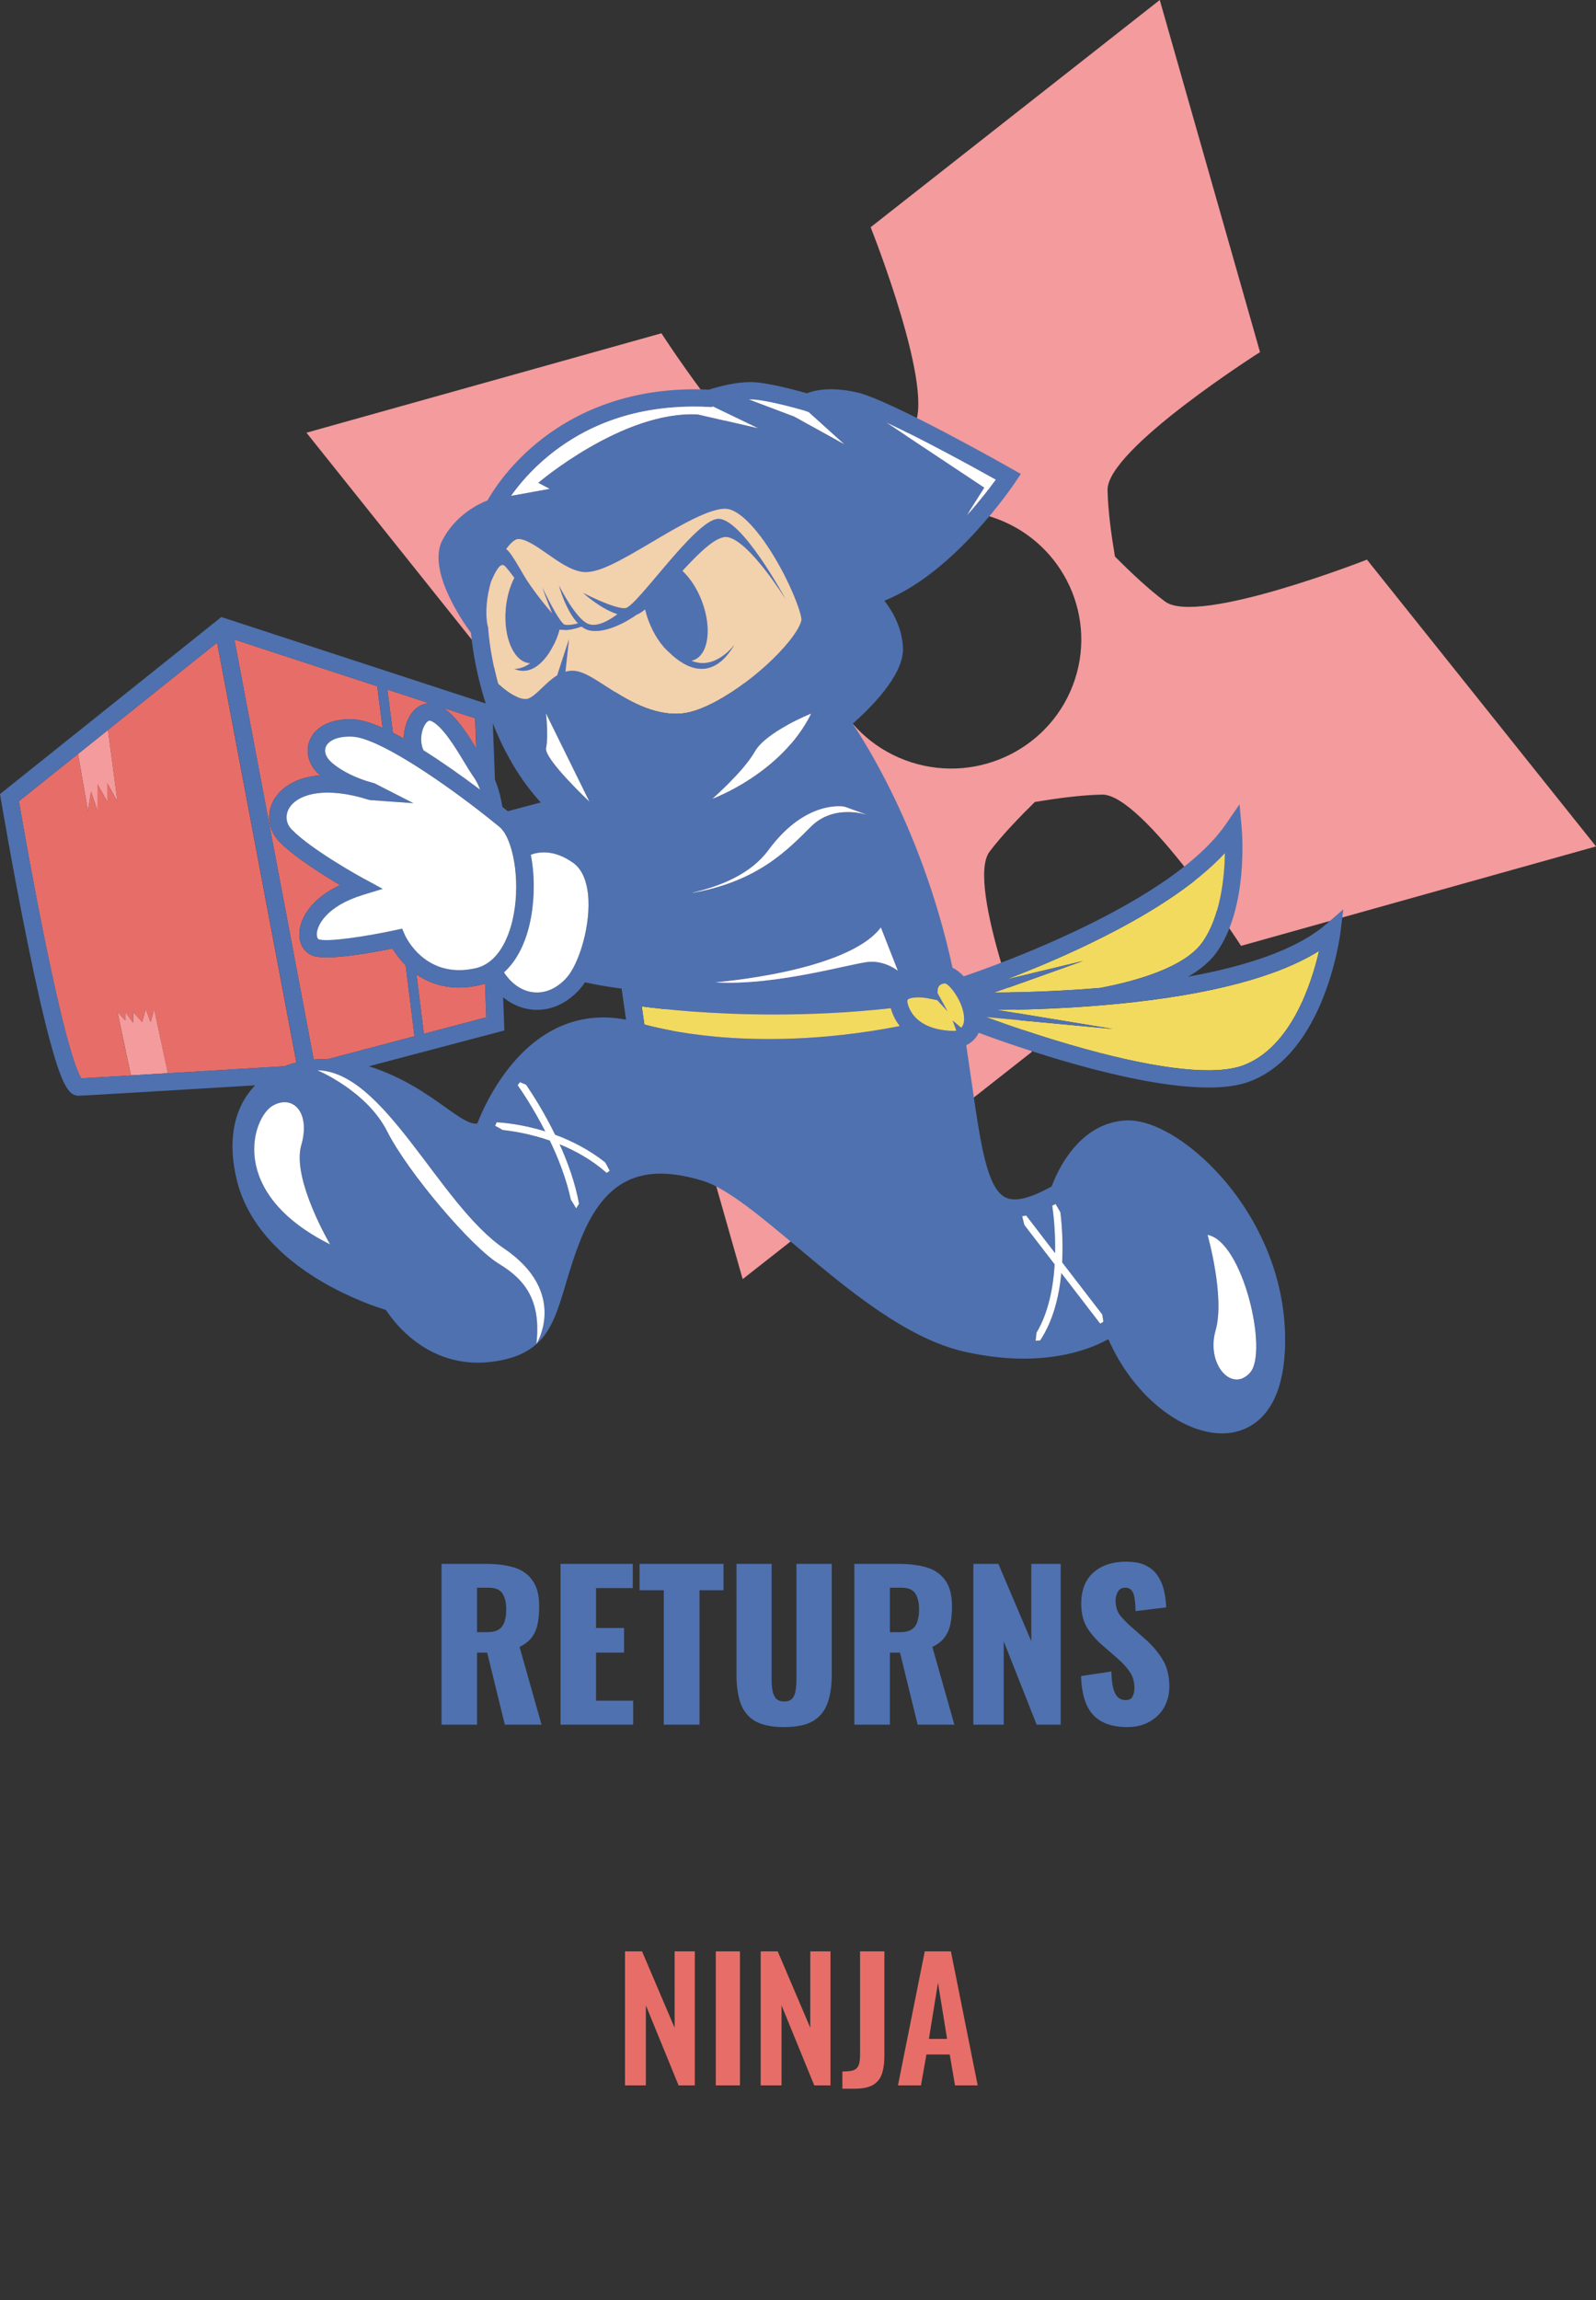 <svg width="193" height="278" viewBox="0 0 193 278" fill="none" xmlns="http://www.w3.org/2000/svg">
<rect x="0" y="0" width="193" height="278" fill="#333333" stroke="none"/>
<g clip-path="url(#clip0_225_851)">
<path d="M125.151 96.931C127.617 96.52 130.744 96.087 133.269 96.043C138.231 95.954 150.075 114.324 150.075 114.324L193.003 102.306L165.302 67.642C165.302 67.642 144.854 75.659 140.884 72.704C138.865 71.203 136.586 69.037 134.829 67.271C134.414 64.826 133.977 61.726 133.934 59.223C133.843 54.303 152.372 42.56 152.372 42.56L140.247 0L105.284 27.464C105.284 27.464 113.37 47.737 110.39 51.673C108.876 53.675 106.691 55.934 104.909 57.676C102.444 58.087 99.317 58.52 96.792 58.564C91.829 58.653 79.986 40.283 79.986 40.283L37.058 52.301L64.759 86.965C64.759 86.965 85.207 78.948 89.177 81.903C91.196 83.404 93.474 85.57 95.231 87.336C95.646 89.781 96.083 92.881 96.127 95.384C96.218 100.304 77.689 112.047 77.689 112.047L89.81 154.607L124.774 127.143C124.774 127.143 116.688 106.87 119.668 102.934C121.182 100.932 123.366 98.674 125.148 96.931H125.151ZM110.193 92.135C101.932 89.487 97.4 80.699 100.072 72.506C102.743 64.316 111.607 59.823 119.871 62.472C128.132 65.12 132.663 73.908 129.992 82.101C127.32 90.291 118.457 94.784 110.193 92.135Z" fill="#F39B9D"/>
<path d="M13.052 88.237L9.428 91.136L10.639 98.064L11.004 95.681L11.806 98.064V94.815L12.97 96.907V94.67L14.21 96.907L13.058 88.234L13.052 88.237ZM18.644 121.954L18.207 123.541L17.624 121.954L17.187 123.541L16.095 122.313V123.613L15.149 122.313V123.325L14.203 122.313L15.826 129.984C17.196 129.903 18.713 129.813 20.302 129.717L18.647 121.954H18.644Z" fill="#F39B9D"/>
<path d="M96.92 74.814C96.754 73.533 95.422 70.25 93.562 67.184C91.496 63.777 89.38 61.652 87.9 61.5C85.965 61.299 82.005 63.641 78.825 65.526C75.092 67.735 72.614 69.143 70.835 69.143C70.692 69.143 70.554 69.133 70.417 69.115C69.028 68.923 67.611 67.933 66.241 66.974C64.934 66.058 63.451 65.021 62.552 65.164C62.293 65.204 61.797 65.544 61.204 66.361C61.635 66.683 62.14 67.475 62.899 68.778C63.017 68.979 63.139 69.192 63.27 69.418C64.2 71.024 65.717 72.908 66.794 74.174C66.207 72.754 65.586 71.015 65.586 71.015C65.586 71.015 67.652 75.359 68.304 75.507C68.754 75.609 69.484 75.455 69.902 75.347C68.395 73.796 67.599 70.764 67.599 70.764C67.599 70.764 69.562 74.759 71.126 75.408C72.28 75.888 73.9 74.82 74.668 74.233C72.564 73.558 70.52 71.664 70.52 71.664C70.52 71.664 74.246 73.611 75.607 73.512C75.978 73.484 76.759 72.701 77.757 71.569C78.653 70.55 79.721 69.254 80.825 67.967C82.998 65.436 85.304 62.945 86.689 62.728C89.561 62.28 94.997 72.413 94.997 72.413C94.997 72.413 90.665 65.424 88.01 64.925C86.696 64.678 84.608 66.742 82.523 69.003C83.45 69.857 84.302 71.141 84.886 72.686C86.115 75.941 85.675 79.118 83.896 79.777C83.803 79.811 83.706 79.839 83.609 79.858C86.524 81.105 88.824 77.909 88.824 77.909C86.068 82.612 82.81 80.668 80.984 78.908C80.482 78.478 79.995 77.918 79.558 77.259C79.134 76.618 78.753 75.882 78.45 75.074C78.269 74.598 78.126 74.121 78.016 73.657C77.626 73.97 77.271 74.199 76.965 74.313C76.965 74.313 73.791 76.658 71.35 76.21C70.985 76.142 70.645 75.972 70.33 75.733C69.883 75.894 68.747 76.259 68.051 76.117C67.942 76.148 67.814 76.132 67.674 76.083C67.459 76.891 67.159 77.615 66.803 78.221C66.803 78.221 64.962 82.058 62.203 80.845C62.203 80.845 63.13 80.913 64.122 80.158C64.091 80.158 64.06 80.158 64.032 80.155C62.14 79.991 60.858 77.048 61.167 73.583C61.295 72.153 61.672 70.86 62.206 69.842C61.663 69.115 61.232 68.561 61.008 68.372C60.499 67.948 59.881 69.096 59.378 70.312C58.864 72.101 58.648 74.044 58.973 75.665L59.016 75.721L59.041 76.024C59.207 78.026 59.591 80.294 60.224 82.63C60.892 83.283 62.384 84.499 63.601 84.499C64.147 84.499 64.877 83.8 65.58 83.125C66.113 82.615 66.709 82.042 67.387 81.634L68.813 77.259L68.382 81.195C68.844 81.065 69.34 81.037 69.877 81.154C70.817 81.365 71.871 82.042 73.21 82.903C75.635 84.462 78.959 86.594 82.529 86.229C86.24 85.845 92.423 81.287 95.475 77.469C96.695 75.941 96.957 75.068 96.926 74.817L96.92 74.814Z" fill="#F2D1AD"/>
<path d="M13.052 88.237L14.203 96.91L12.964 94.673V96.91L11.8 94.818V98.067L10.998 95.684L10.633 98.067L9.422 91.139L2.285 96.848C2.631 98.875 3.82 105.694 5.221 112.662C8.002 126.484 9.35 129.625 9.828 130.336C10.642 130.296 12.896 130.163 15.82 129.99L14.197 122.319L15.143 123.331V122.319L16.088 123.619V122.319L17.181 123.548L17.618 121.96L18.201 123.548L18.638 121.96L20.292 129.724C25.07 129.439 30.485 129.111 34.42 128.873C34.52 128.836 34.62 128.798 34.72 128.761V128.752C34.72 128.752 34.77 128.737 34.826 128.721C35.157 128.607 35.494 128.508 35.84 128.421L26.256 77.673L13.042 88.24L13.052 88.237ZM58.654 118.885C58.439 118.959 58.217 119.021 57.993 119.073C57.106 119.275 56.282 119.364 55.518 119.364C53.305 119.364 51.598 118.628 50.359 117.771L51.258 124.952L58.807 122.96L58.654 118.885ZM57.59 90.452L57.453 86.82L53.605 85.56C55.14 86.56 56.473 88.621 57.587 90.449L57.59 90.452ZM47.453 114.646C45.188 115.107 39.773 116.112 37.95 115.552C36.87 115.221 36.199 114.212 36.199 112.919C36.199 111.121 37.535 108.658 41.127 106.978C38.965 105.703 35.55 103.553 33.753 101.703C32.376 100.286 32.161 98.2 33.216 96.514C33.684 95.768 35.166 93.977 38.696 93.717C38.677 93.698 38.656 93.68 38.637 93.664C37.323 92.479 36.87 90.87 37.457 89.465C38.166 87.77 40.132 86.829 42.722 86.947C43.696 86.993 44.916 87.374 46.264 87.971L45.621 82.952L28.347 77.305L37.935 128.068C38.496 128.019 39.071 128 39.654 128.013L50.125 125.249L49.054 116.672C48.309 115.93 47.784 115.181 47.46 114.646H47.453ZM46.845 83.354L47.513 88.568C47.94 88.784 48.377 89.02 48.82 89.264C48.845 87.974 49.298 86.718 49.984 85.944C50.528 85.338 51.199 85.019 51.904 85.003L46.845 83.348V83.354Z" fill="#E76E68"/>
<path d="M107.718 121.864C102.628 122.424 97.834 122.623 93.593 122.623C85.987 122.623 80.167 121.985 77.608 121.645L77.92 123.829C79.134 124.163 82.099 124.884 86.443 125.29C91.43 125.757 99.242 125.884 108.804 124.015C108.511 123.644 108.249 123.226 108.033 122.746C107.89 122.428 107.787 122.134 107.718 121.861V121.864ZM133.06 119.408C137.014 118.659 143.15 117.034 145.378 113.925C147.594 110.831 148.068 106.109 148.124 103.12C144.507 107.019 138.528 110.923 130.295 114.757C127.111 116.239 124.084 117.471 121.684 118.39L130.956 116.156L120.277 119.971C123.176 119.955 127.842 119.85 133.06 119.411V119.408ZM114.294 118.866C113.841 118.888 113.613 119.077 113.498 119.272C113.404 119.426 113.386 119.587 113.382 119.668L113.367 120.023L114.587 122.245L113.333 120.89L112.122 120.655C111.766 120.587 111.391 120.556 111.042 120.556C111.02 120.556 111.001 120.556 110.983 120.556C110.393 120.562 109.896 120.664 109.756 120.837C109.706 120.902 109.675 121.14 109.85 121.614C109.881 121.7 109.918 121.79 109.962 121.892C110.861 123.876 113.049 124.417 114.412 124.556C114.94 124.609 115.342 124.606 115.505 124.6C115.552 124.587 115.595 124.575 115.639 124.559L115.19 123.343L116.226 124.222C116.319 124.129 116.391 124.021 116.447 123.894C116.535 123.693 116.578 123.452 116.578 123.158C116.578 122.39 116.304 121.564 115.935 120.846C115.399 119.798 114.662 118.968 114.291 118.869L114.294 118.866ZM135.129 121.335C134.517 121.394 133.912 121.45 133.313 121.502C132.074 121.608 130.863 121.694 129.699 121.765C126.063 121.985 122.87 122.056 120.611 122.069L134.58 124.371L119.272 122.938C121.416 123.727 126.069 125.373 131.237 126.797C140.416 129.321 147.017 130.002 150.325 128.774C156.083 126.633 158.576 118.984 159.509 114.937C154.46 118.096 146.28 120.246 135.129 121.338V121.335Z" fill="#F2DA5F"/>
<path d="M160.346 111.719C156.701 114.881 150.378 116.839 143.677 118.049C145.075 117.239 146.28 116.279 147.098 115.138C150.98 109.717 150.194 100.521 150.159 100.131L149.894 97.219L148.231 99.633C141.714 109.095 120.617 116.626 116.541 118.012C116.113 117.548 115.651 117.183 115.183 116.972C113.214 107.863 110.146 100.49 107.805 95.734C105.768 91.591 103.976 88.772 103.105 87.479C104.947 85.87 109.291 81.72 109.197 78.379C109.129 75.903 107.902 73.84 106.95 72.602C115.421 69.245 122.508 58.687 122.823 58.214L123.441 57.283L122.464 56.729C121.862 56.388 107.678 48.353 103.645 47.431C100.409 46.691 98.43 47.196 97.581 47.536C96.492 47.227 93.403 46.382 91.415 46.212C89.23 46.023 86.502 46.846 85.734 47.096C75.567 46.623 68.797 50.345 64.899 53.563C61.391 56.459 59.544 59.43 58.954 60.482C57.883 60.897 55.14 62.209 53.524 65.235C51.598 68.839 55.877 75.031 56.957 76.497C57.194 79.069 57.768 82.033 58.739 85.031L26.765 74.579L0 95.978L0.103 96.582C0.119 96.668 1.598 105.45 3.367 114.113C4.407 119.216 5.343 123.285 6.148 126.209C7.596 131.463 8.423 132.44 9.525 132.44H9.541C10.062 132.437 22.758 131.673 30.86 131.181C28.25 133.861 27.467 137.936 28.656 142.713C29.839 147.466 33.416 151.698 39.005 154.957C42.416 156.946 45.565 157.998 46.67 158.332C47.091 158.982 48.071 160.347 49.622 161.649C52.422 163.998 55.755 165.025 59.266 164.623C61.881 164.323 63.623 163.571 64.868 162.457C65.439 157.417 63.713 154.793 60.365 152.772C57.016 150.752 49.298 141.658 46.823 136.747C44.348 131.837 38.378 129.362 38.378 129.362C46.533 129.482 53.084 145.553 60.948 150.897C68.81 156.238 64.868 162.46 64.868 162.46C64.977 162.373 65.083 162.274 65.183 162.163C66.834 160.492 67.543 158.113 68.385 155.288C68.875 153.645 69.428 151.785 70.252 149.746C73.148 142.568 77.551 140.467 84.973 142.719C87.916 143.613 92.001 147.036 96.327 150.662C102.55 155.879 109.603 161.789 116.625 163.373C119.309 163.979 121.7 164.218 123.803 164.218C128.965 164.218 132.373 162.785 134.03 161.86C135.447 165.121 137.607 168.023 140.201 170.131C142.688 172.151 145.387 173.253 147.781 173.253C148.162 173.253 148.533 173.225 148.898 173.169C151.186 172.813 155.072 171.022 155.387 163.026C155.558 158.654 154.697 154.329 152.825 150.176C151.233 146.649 148.955 143.378 146.233 140.711C142.71 137.261 138.94 135.287 136.15 135.426C130.373 135.72 127.779 141.744 127.174 143.4C124.571 144.851 122.748 145.29 121.609 144.743C119.343 143.654 118.566 138.239 117.49 130.742C117.29 129.352 117.078 127.883 116.844 126.335C117.53 125.998 118.042 125.485 118.351 124.832C122.443 126.354 136.83 131.447 146.136 131.447C148.04 131.447 149.732 131.234 151.08 130.732C160.187 127.344 162.034 113.235 162.106 112.638L162.443 109.915L160.358 111.722L160.346 111.719ZM120.405 57.979C119.706 58.938 118.479 60.547 116.887 62.329L119.038 58.941L107.163 51.054C111.31 52.985 117.137 56.15 120.405 57.979ZM106.517 112.115L108.555 117.313C108.555 117.313 107.097 116.134 105.156 116.242C103.215 116.351 93.896 119.188 86.518 118.73C86.518 118.73 102.438 117.505 106.513 112.115H106.517ZM104.816 98.478C104.816 98.478 100.893 97.102 98.075 99.893C95.338 102.603 91.683 106.588 83.466 107.959C87.148 107.158 90.818 105.626 92.931 102.755C97.407 96.671 101.948 97.47 102.138 97.507L104.819 98.475L104.816 98.478ZM86.131 96.56C86.131 96.56 89.916 93.252 91.274 90.845C92.632 88.438 98.071 86.269 98.071 86.269C94.482 93.528 86.131 96.56 86.131 96.56ZM91.227 48.297C93.409 48.486 97.322 49.643 97.36 49.655L97.8 49.819L102.119 53.718L96.03 50.355L90.537 48.282C90.775 48.275 91.006 48.279 91.224 48.297H91.227ZM66.326 55.11C71.16 51.15 77.074 49.148 83.93 49.148C84.555 49.148 85.185 49.163 85.825 49.197L86.034 49.21L86.234 49.139L91.695 51.772L84.383 50.089C75.308 49.606 65.065 58.365 65.065 58.365L66.438 59.087L61.81 59.925C62.724 58.638 64.2 56.849 66.319 55.114L66.326 55.11ZM59.375 70.312C59.878 69.096 60.496 67.948 61.004 68.372C61.229 68.561 61.66 69.112 62.203 69.842C61.669 70.86 61.291 72.153 61.163 73.583C60.858 77.048 62.14 79.988 64.028 80.155C64.06 80.155 64.091 80.158 64.119 80.158C63.127 80.913 62.2 80.845 62.2 80.845C64.959 82.058 66.8 78.221 66.8 78.221C67.156 77.614 67.455 76.89 67.671 76.083C67.814 76.132 67.939 76.148 68.048 76.117C68.741 76.259 69.877 75.894 70.326 75.733C70.642 75.971 70.982 76.145 71.347 76.21C73.791 76.658 76.962 74.313 76.962 74.313C77.27 74.198 77.623 73.969 78.013 73.657C78.123 74.124 78.266 74.598 78.447 75.074C78.753 75.882 79.131 76.618 79.555 77.259C79.992 77.918 80.479 78.478 80.981 78.908C82.807 80.665 86.065 82.612 88.821 77.908C88.821 77.908 86.518 81.105 83.606 79.858C83.703 79.839 83.799 79.811 83.893 79.777C85.669 79.118 86.112 75.944 84.882 72.685C84.299 71.141 83.444 69.86 82.52 69.003C84.605 66.742 86.693 64.681 88.007 64.925C90.662 65.423 94.994 72.413 94.994 72.413C94.994 72.413 89.554 62.277 86.686 62.728C85.304 62.945 82.994 65.436 80.822 67.967C79.717 69.254 78.65 70.55 77.754 71.568C76.759 72.701 75.975 73.484 75.604 73.512C74.243 73.611 70.517 71.664 70.517 71.664C70.517 71.664 72.561 73.558 74.665 74.233C73.897 74.82 72.277 75.888 71.122 75.408C69.562 74.758 67.596 70.764 67.596 70.764C67.596 70.764 68.392 73.796 69.899 75.346C69.484 75.455 68.751 75.609 68.301 75.507C67.646 75.359 65.583 71.014 65.583 71.014C65.583 71.014 66.204 72.754 66.79 74.174C65.714 72.908 64.197 71.021 63.267 69.418C63.136 69.192 63.011 68.979 62.896 68.778C62.134 67.475 61.632 66.68 61.201 66.361C61.794 65.544 62.293 65.204 62.549 65.163C63.451 65.024 64.93 66.061 66.238 66.974C67.608 67.933 69.025 68.923 70.414 69.115C70.548 69.133 70.689 69.143 70.832 69.143C72.611 69.143 75.086 67.735 78.822 65.525C82.002 63.641 85.962 61.299 87.897 61.5C89.376 61.655 91.493 63.78 93.558 67.184C95.419 70.25 96.751 73.533 96.917 74.814C96.948 75.062 96.686 75.937 95.465 77.466C92.413 81.287 86.231 85.845 82.52 86.226C78.95 86.594 75.626 84.459 73.201 82.899C71.865 82.039 70.807 81.362 69.868 81.151C69.331 81.03 68.835 81.061 68.373 81.191L68.803 77.255L67.377 81.631C66.7 82.039 66.104 82.612 65.57 83.122C64.865 83.797 64.138 84.496 63.592 84.496C62.374 84.496 60.88 83.28 60.215 82.627C59.581 80.291 59.197 78.023 59.032 76.021L59.007 75.718L58.963 75.662C58.639 74.041 58.854 72.097 59.369 70.309L59.375 70.312ZM64.325 104.101C64.291 103.865 64.244 103.596 64.188 103.312C65.037 102.984 66.956 102.594 69.347 104.317C70.551 105.187 70.966 106.817 71.1 108.03C71.506 111.641 70.058 116.434 68.544 118.145C67.402 119.435 65.992 120.076 64.572 119.946C63.173 119.819 61.863 118.94 60.942 117.529C62.356 116.264 63.411 114.327 64.013 111.836C64.59 109.441 64.706 106.622 64.325 104.101ZM61.404 98.052C61.235 97.915 61.017 97.739 60.752 97.529C60.649 96.86 60.393 95.533 59.853 94.255L59.597 87.432C60.958 90.873 62.861 94.236 65.392 96.99L61.404 98.052ZM66.041 90.412C66.332 89.112 66.041 86.269 66.041 86.269L71.285 96.91C71.285 96.91 65.751 91.712 66.041 90.415V90.412ZM60.056 99.66C60.187 99.769 60.318 99.874 60.446 99.979C60.552 100.066 60.652 100.171 60.752 100.292L60.776 100.388L60.817 100.378C62.203 102.17 62.995 107.052 61.959 111.347C61.735 112.275 61.326 113.547 60.617 114.661C60.109 115.462 59.441 116.183 58.576 116.638C58.255 116.808 57.905 116.942 57.528 117.028C51.467 118.408 49.083 113.253 48.986 113.037L48.639 112.248L47.791 112.43C44.66 113.105 39.732 113.9 38.581 113.547C38.387 113.488 38.322 113.173 38.322 112.919C38.322 111.867 39.489 109.515 43.899 108.166L46.289 107.436L44.095 106.245C44.033 106.211 37.76 102.795 35.285 100.245C34.58 99.521 34.477 98.488 35.023 97.618C35.922 96.183 38.709 95.069 43.671 96.387C44.292 96.591 44.707 96.69 44.757 96.699L50.009 97.077L45.319 94.679C44.966 94.567 44.626 94.469 44.292 94.379C43.197 94.014 41.374 93.283 40.069 92.108C39.423 91.526 39.18 90.836 39.42 90.26C39.692 89.611 40.678 88.945 42.632 89.035C45.637 89.174 52.734 93.949 57.88 97.925C58.661 98.528 59.394 99.11 60.062 99.657L60.056 99.66ZM58.81 122.957L51.261 124.949L50.362 117.768C51.601 118.625 53.308 119.361 55.521 119.361C56.286 119.361 57.109 119.275 57.996 119.07C58.221 119.018 58.442 118.956 58.657 118.882L58.81 122.957ZM57.459 86.82L57.596 90.452C56.479 88.624 55.146 86.563 53.614 85.563L57.462 86.823L57.459 86.82ZM52.188 87.163C53.524 87.8 55.015 90.263 56.108 92.061C56.538 92.77 56.941 93.438 57.3 93.939C57.471 94.178 57.621 94.444 57.755 94.722C57.868 94.954 57.968 95.199 58.058 95.44C57.965 95.369 57.871 95.301 57.774 95.227C55.899 93.822 53.567 92.154 51.227 90.687C50.696 89.66 50.949 88.036 51.576 87.33C51.866 87.005 52.038 87.089 52.188 87.16V87.163ZM51.91 85.003C51.205 85.016 50.534 85.334 49.991 85.944C49.301 86.714 48.852 87.974 48.827 89.264C48.383 89.016 47.947 88.784 47.519 88.568L46.851 83.354L51.91 85.01V85.003ZM20.305 129.717C18.716 129.813 17.199 129.903 15.829 129.983C12.902 130.157 10.652 130.287 9.837 130.33C9.36 129.618 8.011 126.478 5.231 112.656C3.829 105.688 2.64 98.868 2.294 96.842L9.431 91.133L13.055 88.234L26.269 77.667L35.853 128.415C35.507 128.501 35.169 128.6 34.839 128.715C34.782 128.73 34.745 128.74 34.73 128.746V128.755C34.633 128.792 34.533 128.826 34.433 128.867C30.497 129.105 25.083 129.433 20.305 129.717ZM39.932 150.417C27.411 144.161 30.554 135.092 32.944 133.672C35.347 132.242 37.604 134.346 36.44 138.434C35.276 142.521 39.935 150.417 39.935 150.417H39.932ZM37.938 128.068L28.35 77.305L45.624 82.952L46.267 87.971C44.919 87.374 43.699 86.99 42.725 86.947C40.135 86.829 38.169 87.77 37.46 89.465C36.873 90.87 37.326 92.479 38.64 93.664C38.659 93.683 38.681 93.701 38.699 93.717C35.169 93.977 33.687 95.768 33.219 96.514C32.164 98.2 32.379 100.286 33.756 101.703C35.553 103.553 38.971 105.707 41.13 106.978C37.538 108.658 36.203 111.121 36.203 112.919C36.203 114.212 36.873 115.218 37.953 115.552C39.776 116.112 45.191 115.107 47.456 114.646C47.781 115.181 48.305 115.93 49.051 116.672L50.122 125.249L39.651 128.012C39.068 128 38.493 128.019 37.931 128.068H37.938ZM73.738 141.516C73.613 141.599 73.494 141.689 73.373 141.775C71.575 140.194 69.578 139.087 67.68 138.313C68.672 140.51 69.565 142.985 70.027 145.498C69.911 145.683 69.796 145.869 69.684 146.064C69.471 145.696 69.253 145.343 69.038 145C68.498 142.496 67.53 140.021 66.497 137.867C64.075 137.026 61.944 136.704 60.789 136.586C60.449 136.382 60.143 136.215 59.884 136.082C59.937 135.952 59.999 135.81 60.065 135.655C60.714 135.686 63.058 135.856 65.945 136.754C64.447 133.83 62.964 131.679 62.605 131.175C62.693 131.051 62.783 130.927 62.877 130.807C63.083 130.884 63.336 130.986 63.626 131.116C64.309 132.112 65.757 134.334 67.137 137.159C69.097 137.877 71.219 138.935 73.192 140.498C73.376 140.829 73.56 141.166 73.741 141.519L73.738 141.516ZM62.022 128.495C59.55 131.398 58.183 134.588 57.721 135.797C56.854 135.931 55.714 135.157 53.804 133.796C51.657 132.264 48.739 130.188 44.607 128.876L60.992 124.553L60.842 120.543C61.885 121.394 63.102 121.92 64.384 122.035C64.575 122.053 64.762 122.059 64.949 122.059C66.859 122.059 68.685 121.174 70.139 119.525C70.342 119.296 70.542 119.027 70.739 118.727C71.487 118.897 73.06 119.225 75.167 119.488L75.707 123.247C70.52 122.245 65.814 124.036 62.022 128.492V128.495ZM86.449 125.29C82.105 124.884 79.137 124.163 77.926 123.829L77.614 121.645C80.173 121.985 85.997 122.622 93.599 122.622C97.84 122.622 102.634 122.424 107.724 121.864C107.793 122.137 107.896 122.431 108.04 122.749C108.255 123.229 108.517 123.647 108.81 124.018C99.251 125.887 91.436 125.757 86.449 125.293V125.29ZM116.454 123.891C116.397 124.018 116.326 124.126 116.232 124.219L115.196 123.34L115.645 124.556C115.602 124.569 115.558 124.584 115.511 124.597C115.352 124.603 114.946 124.609 114.419 124.553C113.055 124.414 110.867 123.872 109.968 121.889C109.921 121.787 109.887 121.697 109.856 121.611C109.681 121.137 109.712 120.899 109.762 120.834C109.903 120.658 110.396 120.559 110.989 120.552C111.008 120.552 111.029 120.552 111.048 120.552C111.395 120.552 111.772 120.583 112.128 120.651L113.339 120.887L114.593 122.242L113.373 120.02L113.389 119.664C113.392 119.584 113.411 119.426 113.504 119.268C113.62 119.073 113.848 118.888 114.3 118.863C114.668 118.962 115.405 119.791 115.945 120.84C116.313 121.561 116.588 122.384 116.588 123.152C116.588 123.445 116.544 123.687 116.457 123.888L116.454 123.891ZM151.177 165.91C148.945 168.413 145.837 164.852 147.004 160.811C148.168 156.77 146.033 149.263 146.033 149.263C150.306 150.034 153.411 163.41 151.177 165.913V165.91ZM124.093 146.915L127.595 151.47C127.651 148.614 127.333 146.302 127.246 145.73C127.38 145.662 127.517 145.594 127.654 145.522C127.82 145.801 128.016 146.144 128.238 146.534C128.391 147.803 128.581 150.04 128.447 152.58L133.297 158.886C133.35 159.186 133.394 159.48 133.428 159.768C133.322 159.833 133.191 159.907 133.047 159.988L128.35 153.883C128.079 156.662 127.37 159.641 125.788 162.018C125.607 162.033 125.423 162.049 125.236 162.061C125.279 161.745 125.314 161.424 125.342 161.096C126.793 158.663 127.37 155.594 127.542 152.831L123.878 148.069C123.781 147.673 123.691 147.317 123.613 147.008C123.769 146.983 123.931 146.955 124.093 146.918V146.915ZM121.687 118.383C124.087 117.464 127.115 116.233 130.298 114.751C138.534 110.917 144.514 107.012 148.128 103.114C148.071 106.103 147.594 110.827 145.381 113.918C143.153 117.031 137.017 118.653 133.063 119.401C127.845 119.841 123.179 119.946 120.28 119.961L130.96 116.146L121.687 118.38V118.383ZM150.331 128.767C147.023 129.999 140.422 129.315 131.243 126.79C126.075 125.37 121.422 123.721 119.278 122.932L134.586 124.364L120.617 122.062C122.873 122.047 126.066 121.979 129.705 121.759C130.869 121.688 132.08 121.601 133.319 121.496C133.918 121.447 134.524 121.391 135.135 121.329C146.286 120.237 154.466 118.086 159.516 114.927C158.58 118.974 156.089 126.62 150.331 128.764V128.767Z" fill="#4F71AF"/>
<path d="M60.942 117.529C61.863 118.94 63.17 119.819 64.572 119.946C65.992 120.076 67.402 119.435 68.544 118.145C70.058 116.431 71.506 111.641 71.101 108.03C70.963 106.817 70.548 105.187 69.347 104.317C66.956 102.591 65.037 102.984 64.188 103.312C64.244 103.596 64.291 103.866 64.325 104.101C64.706 106.622 64.59 109.441 64.013 111.836C63.411 114.327 62.356 116.264 60.942 117.529ZM66.038 86.266C66.038 86.266 66.329 89.112 66.038 90.409C65.748 91.709 71.282 96.904 71.282 96.904L66.038 86.263V86.266ZM44.086 106.245L46.28 107.436L43.889 108.166C39.48 109.516 38.312 111.867 38.312 112.919C38.312 113.173 38.381 113.488 38.571 113.547C39.723 113.9 44.651 113.108 47.781 112.43L48.63 112.248L48.976 113.037C49.073 113.253 51.458 118.405 57.518 117.028C57.899 116.942 58.245 116.809 58.567 116.638C59.431 116.183 60.099 115.463 60.608 114.661C61.316 113.547 61.725 112.276 61.95 111.347C62.989 107.053 62.194 102.17 60.808 100.378L60.767 100.388L60.742 100.292C60.642 100.171 60.539 100.066 60.436 99.979C60.309 99.874 60.181 99.769 60.046 99.66C59.378 99.113 58.645 98.531 57.865 97.928C52.721 93.952 45.621 89.177 42.616 89.038C40.662 88.948 39.676 89.611 39.405 90.263C39.164 90.836 39.408 91.526 40.054 92.111C41.358 93.287 43.181 94.02 44.276 94.382C44.607 94.472 44.95 94.571 45.303 94.682L49.994 97.08L44.741 96.703C44.691 96.69 44.276 96.591 43.655 96.39C38.696 95.072 35.906 96.186 35.007 97.621C34.461 98.494 34.564 99.524 35.269 100.248C37.744 102.798 44.017 106.214 44.08 106.248L44.086 106.245ZM65.068 58.362C65.068 58.362 75.308 49.606 84.386 50.086L91.699 51.769L86.237 49.136L86.037 49.207L85.828 49.194C85.188 49.16 84.558 49.145 83.934 49.145C77.077 49.145 71.163 51.147 66.329 55.107C64.21 56.843 62.733 58.632 61.819 59.919L66.447 59.08L65.074 58.359L65.068 58.362ZM102.122 53.715L97.803 49.816L97.363 49.652C97.322 49.64 93.409 48.483 91.23 48.294C91.012 48.275 90.781 48.272 90.544 48.279L96.037 50.352L102.126 53.715H102.122ZM91.277 90.842C89.92 93.249 86.134 96.557 86.134 96.557C86.134 96.557 94.486 93.525 98.075 86.266C98.075 86.266 92.635 88.438 91.277 90.842ZM36.434 138.431C37.598 134.343 35.344 132.242 32.938 133.669C30.547 135.089 27.405 144.158 39.926 150.414C39.926 150.414 35.266 142.518 36.43 138.431H36.434ZM57.771 95.23C57.868 95.301 57.962 95.372 58.055 95.443C57.965 95.199 57.865 94.957 57.752 94.725C57.618 94.447 57.465 94.181 57.297 93.942C56.938 93.441 56.532 92.773 56.105 92.064C55.015 90.267 53.52 87.804 52.185 87.166C52.035 87.095 51.863 87.011 51.573 87.336C50.946 88.039 50.693 89.663 51.224 90.694C53.564 92.163 55.895 93.828 57.771 95.233V95.23ZM60.945 150.897C53.084 145.557 46.53 129.482 38.375 129.362C38.375 129.362 44.345 131.84 46.82 136.747C49.295 141.655 57.013 150.752 60.361 152.772C63.71 154.793 65.436 157.42 64.865 162.457C64.865 162.457 68.807 156.235 60.945 150.894V150.897ZM146.027 149.26C146.027 149.26 148.162 156.767 146.998 160.808C145.834 164.849 148.939 168.41 151.171 165.907C153.402 163.404 150.297 150.028 146.027 149.257V149.26ZM119.041 58.941L116.891 62.329C118.482 60.547 119.709 58.938 120.408 57.979C117.14 56.147 111.313 52.985 107.166 51.054L119.041 58.941ZM128.444 152.58C128.578 150.043 128.388 147.803 128.235 146.534C128.013 146.141 127.817 145.801 127.651 145.523C127.514 145.597 127.377 145.662 127.243 145.73C127.33 146.302 127.648 148.614 127.592 151.47L124.09 146.915C123.928 146.949 123.766 146.98 123.61 147.005C123.691 147.314 123.781 147.67 123.875 148.066L127.539 152.828C127.367 155.594 126.79 158.66 125.339 161.092C125.311 161.42 125.276 161.742 125.233 162.058C125.42 162.045 125.604 162.03 125.785 162.015C127.367 159.638 128.079 156.659 128.347 153.88L133.044 159.985C133.188 159.904 133.319 159.83 133.425 159.765C133.394 159.477 133.347 159.18 133.294 158.883L128.444 152.577V152.58ZM86.521 118.73C93.899 119.185 103.218 116.351 105.159 116.242C107.1 116.134 108.558 117.313 108.558 117.313L106.52 112.115C102.444 117.505 86.524 118.73 86.524 118.73H86.521ZM67.131 137.156C65.751 134.328 64.303 132.109 63.62 131.113C63.33 130.983 63.077 130.881 62.871 130.803C62.777 130.927 62.687 131.051 62.599 131.172C62.958 131.676 64.441 133.827 65.939 136.751C63.052 135.853 60.708 135.683 60.059 135.652C59.993 135.804 59.931 135.949 59.878 136.079C60.137 136.212 60.443 136.379 60.783 136.583C61.938 136.704 64.069 137.023 66.491 137.864C67.524 140.018 68.492 142.493 69.031 144.997C69.25 145.34 69.465 145.696 69.677 146.061C69.79 145.866 69.905 145.68 70.021 145.495C69.562 142.982 68.669 140.507 67.674 138.31C69.571 139.084 71.572 140.191 73.366 141.772C73.488 141.686 73.607 141.593 73.731 141.512C73.554 141.16 73.37 140.822 73.182 140.491C71.21 138.932 69.088 137.871 67.128 137.153L67.131 137.156ZM98.075 99.893C100.893 97.102 104.816 98.479 104.816 98.479L102.135 97.51C101.944 97.473 97.404 96.675 92.928 102.758C90.815 105.629 87.145 107.158 83.463 107.962C91.683 106.592 95.334 102.606 98.071 99.896L98.075 99.893Z" fill="white"/>
<path d="M53.393 208.463V189.023H58.745C60.057 189.023 61.193 189.167 62.153 189.455C63.113 189.743 63.857 190.263 64.385 191.015C64.929 191.751 65.201 192.799 65.201 194.159C65.201 194.959 65.137 195.671 65.009 196.295C64.881 196.919 64.641 197.463 64.289 197.927C63.953 198.375 63.465 198.751 62.825 199.055L65.489 208.463H61.049L58.913 199.751H57.689V208.463H53.393ZM57.689 197.279H58.889C59.497 197.279 59.969 197.175 60.305 196.967C60.641 196.743 60.873 196.431 61.001 196.031C61.145 195.615 61.217 195.119 61.217 194.543C61.217 193.711 61.065 193.063 60.761 192.599C60.457 192.135 59.897 191.903 59.081 191.903H57.689V197.279ZM67.784 208.463V189.023H76.52V191.951H72.08V196.775H75.464V199.751H72.08V205.559H76.568V208.463H67.784ZM80.27 208.463V192.215H77.342V189.023H87.494V192.215H84.59V208.463H80.27ZM94.822 208.751C93.334 208.751 92.166 208.511 91.318 208.031C90.486 207.535 89.902 206.823 89.566 205.895C89.23 204.951 89.062 203.799 89.062 202.439V189.023H93.31V203.087C93.31 203.487 93.342 203.887 93.406 204.287C93.47 204.687 93.606 205.015 93.814 205.271C94.038 205.527 94.374 205.655 94.822 205.655C95.286 205.655 95.622 205.527 95.83 205.271C96.038 205.015 96.166 204.687 96.214 204.287C96.278 203.887 96.31 203.487 96.31 203.087V189.023H100.582V202.439C100.582 203.799 100.406 204.951 100.054 205.895C99.718 206.823 99.134 207.535 98.302 208.031C97.47 208.511 96.31 208.751 94.822 208.751ZM103.315 208.463V189.023H108.667C109.979 189.023 111.115 189.167 112.075 189.455C113.035 189.743 113.779 190.263 114.307 191.015C114.851 191.751 115.123 192.799 115.123 194.159C115.123 194.959 115.059 195.671 114.931 196.295C114.803 196.919 114.563 197.463 114.211 197.927C113.875 198.375 113.387 198.751 112.747 199.055L115.411 208.463H110.971L108.835 199.751H107.611V208.463H103.315ZM107.611 197.279H108.811C109.419 197.279 109.891 197.175 110.227 196.967C110.563 196.743 110.795 196.431 110.923 196.031C111.067 195.615 111.139 195.119 111.139 194.543C111.139 193.711 110.987 193.063 110.683 192.599C110.379 192.135 109.819 191.903 109.003 191.903H107.611V197.279ZM117.706 208.463V189.023H120.73L124.714 198.383V189.023H128.266V208.463H125.362L121.378 198.383V208.463H117.706ZM136.319 208.751C135.103 208.751 134.087 208.535 133.271 208.103C132.455 207.671 131.839 207.007 131.423 206.111C131.007 205.199 130.775 204.023 130.727 202.583L134.399 202.031C134.415 202.863 134.487 203.535 134.615 204.047C134.759 204.559 134.951 204.927 135.191 205.151C135.447 205.375 135.751 205.487 136.103 205.487C136.551 205.487 136.839 205.335 136.967 205.031C137.111 204.727 137.183 204.407 137.183 204.071C137.183 203.271 136.991 202.599 136.607 202.055C136.223 201.495 135.703 200.935 135.047 200.375L133.367 198.911C132.631 198.287 132.007 197.583 131.495 196.799C130.999 195.999 130.751 195.015 130.751 193.847C130.751 192.199 131.239 190.943 132.215 190.079C133.191 189.199 134.519 188.759 136.199 188.759C137.239 188.759 138.071 188.935 138.695 189.287C139.335 189.639 139.815 190.103 140.135 190.679C140.471 191.239 140.695 191.839 140.807 192.479C140.935 193.103 141.007 193.703 141.023 194.279L137.327 194.735C137.311 194.159 137.271 193.663 137.207 193.247C137.159 192.815 137.047 192.487 136.871 192.263C136.695 192.023 136.423 191.903 136.055 191.903C135.655 191.903 135.359 192.071 135.167 192.407C134.991 192.743 134.903 193.079 134.903 193.415C134.903 194.135 135.071 194.727 135.407 195.191C135.759 195.639 136.215 196.111 136.775 196.607L138.383 198.023C139.231 198.743 139.943 199.559 140.519 200.471C141.111 201.383 141.407 202.511 141.407 203.855C141.407 204.767 141.199 205.599 140.783 206.351C140.367 207.087 139.775 207.671 139.007 208.103C138.255 208.535 137.359 208.751 136.319 208.751Z" fill="#4F71AF"/>
<path d="M75.581 252.06V235.86H77.641L81.581 245.1V235.86H84.021V252.06H82.061L78.101 242.38V252.06H75.581ZM86.56 252.06V235.86H89.48V252.06H86.56ZM91.988 252.06V235.86H94.048L97.988 245.1V235.86H100.428V252.06H98.468L94.508 242.38V252.06H91.988ZM101.866 252.46V250.38C102.293 250.38 102.646 250.353 102.926 250.3C103.206 250.246 103.419 250.153 103.566 250.02C103.726 249.873 103.839 249.666 103.906 249.4C103.973 249.12 104.006 248.766 104.006 248.34V235.86H106.946V248.46C106.946 249.366 106.839 250.12 106.626 250.72C106.413 251.306 106.039 251.746 105.506 252.04C104.986 252.32 104.246 252.46 103.286 252.46H101.866ZM108.589 252.06L111.829 235.86H114.989L118.229 252.06H115.489L114.849 248.32H112.029L111.369 252.06H108.589ZM112.329 246.44H114.529L113.429 239.64L112.329 246.44Z" fill="#E76E68"/>
</g>
<defs>
<clipPath id="clip0_225_851">
<rect width="193" height="278" fill="white"/>
</clipPath>
</defs>
</svg>
